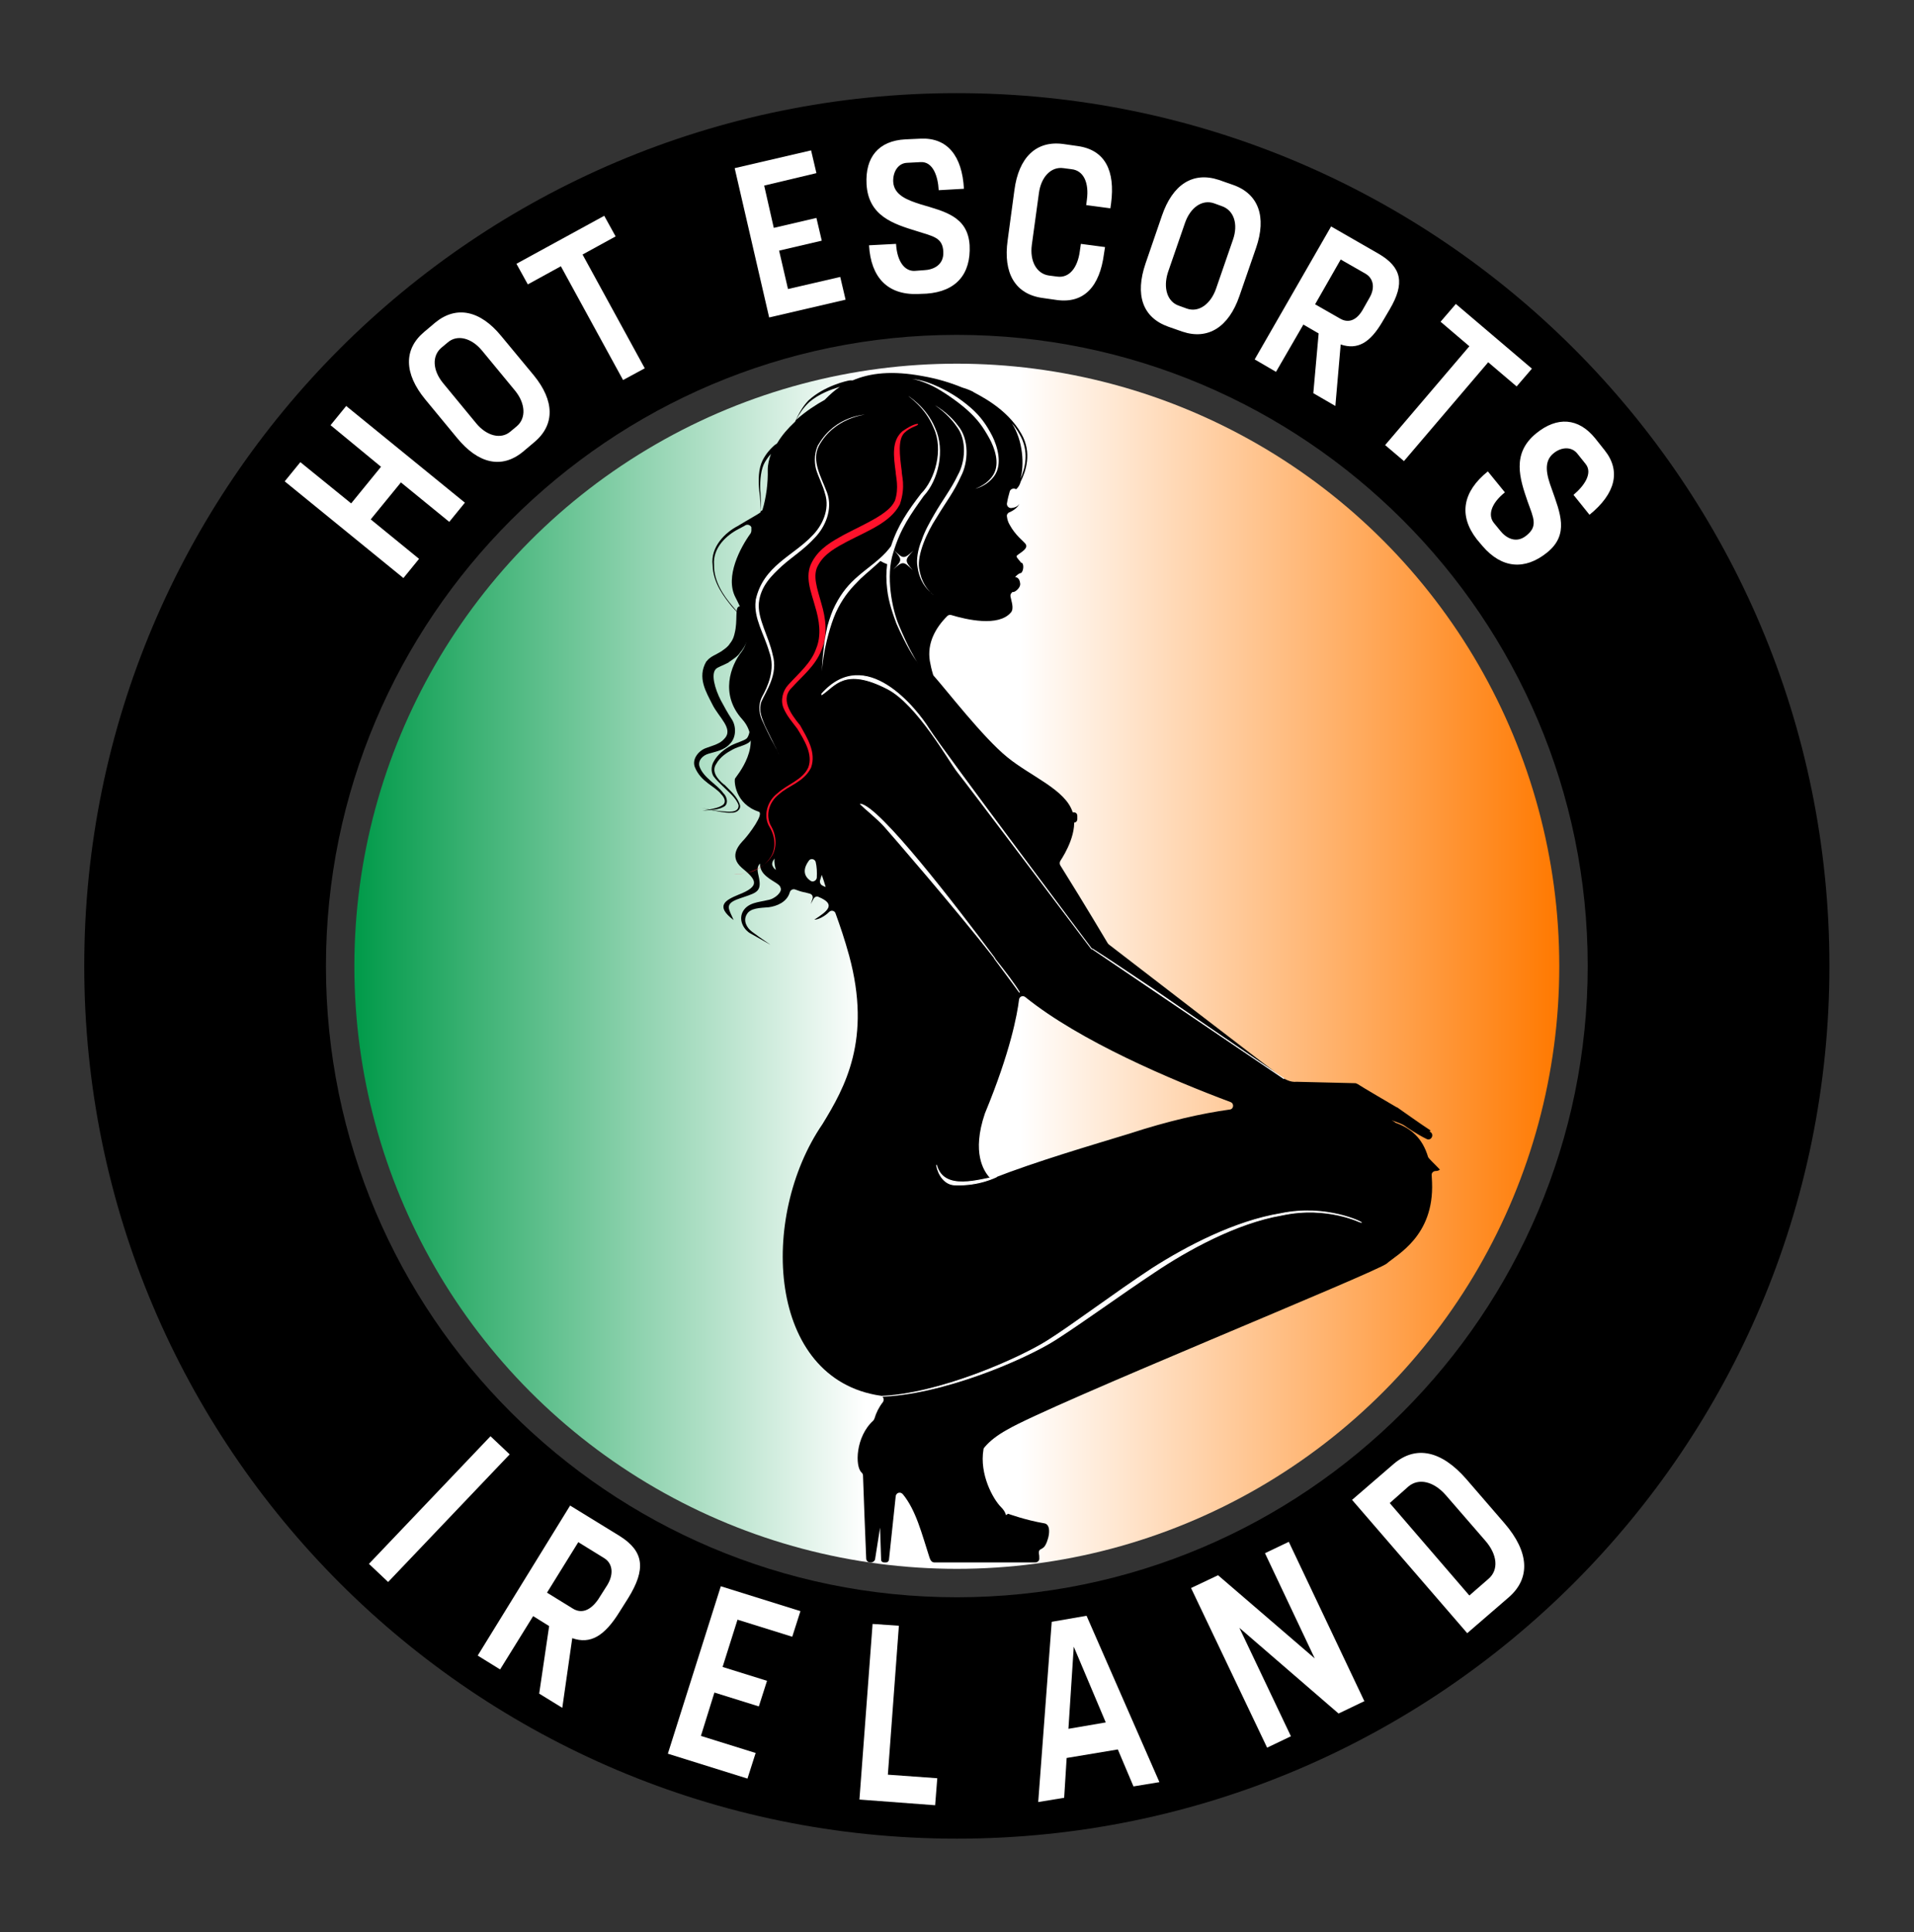 <?xml version="1.0" encoding="utf-8"?>
<!-- Generator: Adobe Illustrator 22.0.1, SVG Export Plug-In . SVG Version: 6.00 Build 0)  -->
<svg version="1.1" id="Layer_1" xmlns="http://www.w3.org/2000/svg" xmlns:xlink="http://www.w3.org/1999/xlink" x="0px" y="0px"
	 viewBox="0 0 538.5 543.5" style="enable-background:new 0 0 538.5 543.5;" xml:space="preserve">
<rect x="0" y="0" width="538.5" height="543.5" fill="#333333" stroke="none"/>
<style type="text/css">
	.st0{fill:url(#SVGID_1_);}
	.st1{fill-rule:evenodd;clip-rule:evenodd;}
	.st2{fill:#FF122B;}
	.st3{fill:#FFFFFF;stroke:#FFFFFF;stroke-width:0.25;stroke-linecap:round;stroke-linejoin:round;stroke-miterlimit:10;}
	.st4{fill:#FFFFFF;}
</style>
<path d="M269.2,26.2c-135.6,0-245.5,109.9-245.5,245.5s109.9,245.5,245.5,245.5s245.5-109.9,245.5-245.5S404.9,26.2,269.2,26.2z
	 M269.2,449.3c-97.9,0-177.5-79.6-177.5-177.5S171.4,94.2,269.2,94.2s177.5,79.6,177.5,177.5S367.1,449.3,269.2,449.3z"/>
<linearGradient id="SVGID_1_" gradientUnits="userSpaceOnUse" x1="99.712" y1="271.764" x2="438.788" y2="271.764">
	<stop  offset="0" style="stop-color:#009A49"/>
	<stop  offset="0.424" style="stop-color:#FFFFFF"/>
	<stop  offset="0.552" style="stop-color:#FFFFFF"/>
	<stop  offset="1" style="stop-color:#FF7900"/>
</linearGradient>
<circle class="st0" cx="269.2" cy="271.8" r="169.5"/>
<g>
	<path d="M197.6,228c0,0,1,0,2.8-0.2c0.9-0.1,2-0.2,3.1-0.8c1.5-0.6,1.2-2.8,0-3.9c-1.8-2.5-5.6-4.3-6.7-7.5
		c-0.5-1.6,0.8-3.1,2.6-3.6c1.6-0.5,4.3-0.9,5.9-2.7c1.9-1.8,1.9-5.1,0.5-7.1c-1.1-1.7-2.1-3.5-3-5.2c-1.7-3.3-2.8-7.4-1.4-8.8
		c0.4-0.5,2-1,3.5-1.8c0,0,0.1,0,0.1-0.1c1.3-0.9,2.6-1.7,3.3-2.8c1.7-2,2.1-3.9,2.3-4.5c1.1-5.5-1.9-8.9-2.7-8.4
		c-1.2,0.4-0.3,4-1.2,7.5c-0.1,0.4-0.3,1.7-1.4,3c-0.4,0.7-1.3,1.4-2.2,2c0,0-0.1,0.1-0.1,0.1c-0.5,0.3-1.1,0.6-1.6,0.9
		c-0.8,0.4-1.8,0.9-2.5,1.8c-0.1,0.1-0.1,0.1-0.2,0.2c-2.6,4.5,0,8.6,1.7,12c1.8,3.7,6.1,6.9,3.4,9.7c-1.2,1.4-2.9,1.8-5.1,2.6
		c-2.1,0.7-4.1,3.1-3.2,5.4c1.7,4.2,5.6,5.3,7.4,7.6c1.1,1.1,1.5,2.5,0.2,3.2c-1,0.6-2.1,0.8-3,1C198.7,227.9,197.6,228,197.6,228z"
		/>
	<path d="M197,227.1c0,0,2.3,0.7,5.9,1.3c0.9,0.1,1.9,0.3,3,0.2c1,0.1,2.6-0.7,2.3-2.1c-0.7-2.4-2.7-4-4.4-5.8c0,0,0,0-0.1,0
		c-1.9-1.6-3.6-3.7-2.2-5.8c1.1-2,3-3.2,4.7-4.1c1.7-0.9,3.5-1.1,4.7-2.1c1.2-1.2,1.2-2.3,1.3-2.6c0.9-2.9-0.8-5.1-1-4.9
		c-0.4,0.2,0.5,2.1-0.3,4.6c-0.1,0.3-0.2,1.2-0.8,1.9c-0.8,0.7-2.6,1.1-4.4,2c-1.8,1-3.8,2.4-5,4.7c-0.6,1.2-0.7,2.6,0,3.9
		c0.8,1.1,1.7,1.9,2.6,2.8c1.7,1.7,3.8,3.3,4.5,5.4c0.1,2.4-3.3,1.8-4.8,1.7c0,0-0.1,0-0.1,0C199.3,227.8,197,227.1,197,227.1z"/>
	<path class="st1" d="M200.9,158.9c-0.4-4.9,3.6-8.4,6.9-10.1c0.7-0.4,1.4-0.7,2-1.1c0.5-0.2,1-0.1,1.4,0.3l0.2,0.3l0,1
		c0,0.2-0.1,0.5-0.2,0.7c-2.9,4-7.3,12.2-4.3,18c3.3,6.3,4.6,11.6,1.7,15.4c-3,3.8-6.1,11.9,0.2,18.9c6.3,7-1.7,16.1-2,16.7
		c-0.3,0.7,0,7.1,6.6,9.3c1.8,0.5-2.8,6.5-4,7.8c-1.2,1.3-4.6,4.6-0.7,8c4,3.3,5.5,5.1-1,7.6c-3.6,1.5-6.6,3.1-1.3,7.1
		c-1.3-3.1-2.8-4.5,1.5-6c4.3-1.5,6.1-1.7,5.8-4.8c-0.2-2.2-1.2-3.6,0.1-5.1c0,1,0.3,2,1.1,2.9c1.8,2,4.5,2.7,4.7,3.9
		c0.6,1.1-1.5,3.2-3.7,3.5c-2.3,0.6-5.6,0.6-7,3.4c-1.2,2.6,0.7,5.2,2.3,6c3.3,1.9,5.4,3,5.4,3.1c0.1-0.1-2.1-1.4-5-3.6
		c-1.5-1.1-2.6-3.1-1.5-4.9c1-1.8,3.7-1.8,6.2-2c2.2-0.3,5.1-1.4,5.9-4.2c0.2-0.7,0.9-1,1.5-0.8c0.8,0.3,1.6,0.6,2.6,0.8
		c0,0,0,0,0.1,0c0.5,0.1,1,0.3,1.5,0.4c0.6,0.2,0.9,0.8,0.7,1.4c-0.2,0.5-0.3,1-0.5,1.5c0,0,0.3-0.6,0.8-1.5
		c0.3-0.5,0.9-0.8,1.4-0.5c5.1,2.1,2.5,4-1.2,6.4c1.1,0,2.9-0.9,4.2-2.2c0.6-0.6,1.6-0.3,1.8,0.5c1.3,3.6,2.5,7.1,3.8,11.8
		c6.4,23.6-1.2,37.1-7.5,47.4c-17.9,26.1-15.6,71.7,16.3,76.4c0.8,0.1,1.2,1.1,0.7,1.8c-1.1,1.4-1.9,3-2.4,4.7
		c-0.1,0.2-0.2,0.4-0.3,0.5c-5,4.5-5.2,12.9-3.3,14.6c0.2,0.2,0.4,0.5,0.4,0.8c0.1,3.2,0.7,19.1,0.9,23.4c0,0.6,0.5,1.1,1.1,1.1h0.3
		c0.5,0,1-0.4,1.1-0.9l1.4-8.9l0.3,9.1c0,0.4,0.4,0.7,0.8,0.7h0.6c0.4,0,0.7-0.3,0.8-0.7l1.9-17.9c0.1-1,1.3-1.4,2-0.6
		c3.7,4.5,5.3,11,7.5,17.8c0.1,0.3,0.2,0.5,0.3,0.7c0.2,0.4,0.6,0.7,1,0.7l28.5,0c0.6,0,1.1-0.5,1.1-1c0-0.5,0-1-0.1-1.4
		c-0.1-0.5,0-1.1,0.5-1.3c0.4-0.2,0.7-0.4,0.9-0.6c1.1-1.1,2.6-6.3,0.1-6.7c-5.3-0.9-10.2-2.7-10.2-2.7s-0.2,0.2-0.6,0.4
		c-0.1-0.7-0.6-1.5-1.4-2.3c-2.2-2.2-6.1-9.2-4.9-16.2c0-0.2,0.1-0.4,0.3-0.6c1.5-1.8,3.6-3.4,6.3-4.9c11.8-7,104.4-44.5,106.9-46.8
		c2.8-2.5,13.3-7.7,12.7-22.8c0-0.7-0.1-1.4-0.1-2c-0.1-0.7,0.5-1.2,1.1-1.2c0.4,0,0.9-0.1,1.2-0.4c-0.9-1-2-2-3-3.1
		c-0.1-0.1-0.2-0.3-0.3-0.4c-1.6-5.4-4.8-8.1-9.2-9.7c0,0-0.1,0-0.1-0.1c-0.3-0.2-0.6-0.4-1-0.6c1.7,0.6,3,1.1,3.6,1.5
		c0.7,0.5,3.6,2.5,6.3,3.8c1.3,0.6,2.2-1.3,1-2l-0.2-0.1c0.1-0.1,0.2-0.2,0.3-0.3c-2.8-1.8-8.8-6.1-9.4-6.5c0,0,0,0-0.1,0
		c-1-0.6-9.6-5.6-11.1-6.6c-0.2-0.1-0.3-0.1-0.5-0.2l-16.6-0.4c-1.8,0.2-3.3-0.8-3.9-1.1c-0.6-0.3-45.8-35.1-48.9-37.5
		c-0.1-0.1-0.2-0.2-0.3-0.3c-0.8-1.3-5.9-10-13.4-22c-0.2-0.4-0.2-0.8,0-1.2c1.3-2,5.2-8.4,3.5-13.7c-2-6.4-11.8-10.1-18.4-15.5
		c-6.8-5.5-17.2-19-20.7-22.9c-0.1-0.1-0.2-0.3-0.2-0.4c-0.4-1.3-0.7-2.6-0.9-3.8c-0.8-5,1.6-9.3,4.9-12.6c0.3-0.3,0.7-0.4,1.1-0.3
		c4.3,1.3,13.3,3.4,16.8-0.7c1-1.1,0.1-3.3-0.1-4.5c-0.1-0.6,0.2-1,0.6-1.3c0.4,0.3,2.4-1.1,2.1-2.5c-0.2-1.4-0.9-1.6-1.4-1.7
		c0.5-0.5,1-1,1.6-1.1c0.6-0.2,1-2.1,0.4-2.8c0,0-0.1-0.1-0.3-0.1c-0.5-0.7-1.2-1.3-1.3-1.8c-0.1-0.5,3.5-1.9,2.6-3.4
		c-0.5-0.8-2.9-2.4-4.6-5.6c-0.4-0.7-0.6-1.4-0.7-2.2c-0.1-0.5,0.2-1,0.7-1.2c1.2-0.5,2.4-1.4,2.8-2.4c-0.4,0.7-1.2,1.1-2.2,1.2
		c-0.7,0.1-1.4-0.5-1.3-1.3c0.2-1.2,0.5-2.4,0.8-3.4c0.2-0.6,0.9-0.9,1.5-0.7c0.2,0.1,0.3,0.1,0.3,0.1l0,0c0.5-0.4,1-1.1,1.3-2.2
		c1.4-2.8,3.2-8,0.2-13.3c-4.1-7.4-12.4-11.1-13.5-11.8c0,0-0.1,0-0.1-0.1c-1.2-0.6-2.4-1-3.1-1.2c-3.4-1.4-7.1-2.5-11.1-3.2
		c-8.6-1.6-14.8-0.9-19.7,1.2c-0.3,0-0.6,0-0.8,0c-0.8,0.1-7.1,1.5-11.6,5.6c0,0-0.1,0.1-0.1,0.1c-1.7,1.8-2.8,3.9-3.6,5.7
		c-0.1,0.1-0.1,0.3-0.3,0.4c-1.8,1.7-3.5,3.6-4.8,5.8c-0.1,0.1-0.2,0.3-0.3,0.3c-0.4,0.2-0.8,0.6-1.2,1c-0.3,0.3-1.6,1.5-2.7,3.7
		c-1.1,2.3-1.2,5.4-0.9,8.3c0,0,0,0,0,0.1c0.3,2.1,0.4,4.3,0.4,6.1c-0.1,0.1-0.2,0.1-0.3,0.2c-0.5,0.4-2.9,1.7-6.2,3.7
		c-3.3,1.7-7.7,5.8-7,11c0.1,5,3.3,9,5.4,11.6c2.3,2.6,4,4.2,3.9,4.2c0,0-1.6-1.7-3.8-4.4C203.7,167.7,200.8,163.6,200.9,158.9z
		 M284.7,119.1c0.8,0.9,1.5,1.9,2.1,3c2.9,4.8,1.6,9.7,0.3,12.6C288.2,130.9,287.9,124,284.7,119.1z M277.1,313.2
		c7.2-17.4,9.1-27.9,9.6-32c0.1-0.9,1.1-1.3,1.8-0.7c15.4,12.4,40.9,23.2,57.7,29.5c1.1,0.4,0.9,2-0.2,2.1
		c-7.9,1.1-17.3,3.2-28.3,6.8c-10.8,3.3-26.2,7.8-38.2,12.5c-0.5,0.2-1,0-1.3-0.4C276.9,329.4,273.3,324.4,277.1,313.2
		C277.1,313.2,277.1,313.2,277.1,313.2z M216.9,127.7c-0.5,1.4-0.9,2.9-0.9,4.5c0.1,3.5-0.4,7.7-1.5,11.3c-0.1,0.1-0.3,0.2-0.5,0.3
		c0.1-1.8,0.1-3.8-0.1-5.9c0,0,0,0,0-0.1c-0.1-2.9,0.2-5.9,1.3-7.8C215.8,129,216.4,128.2,216.9,127.7z M236.3,108.8
		c-1.5,1-2.8,2.2-4.1,3.5c-0.1,0.1-0.1,0.1-0.2,0.2c-2.2,1.2-5.2,3.1-8,5.6c0.8-1.6,2-3.4,3.6-4.9c0,0,0.1-0.1,0.1-0.1
		C230.5,110.7,234,109.5,236.3,108.8z M231.4,249.1c-0.5-0.2-0.8-0.8-0.7-1.4c0.2-0.5,0.3-1.1,0.5-1.6c0.4,1.2,0.8,2.3,1.1,3.4
		C232.1,249.4,231.7,249.3,231.4,249.1z M229.5,242.5c0.3,1.3,0.4,2.8,0.3,4.4c-0.1,0.8-1,1.3-1.7,0.9c-2.4-1.6-1.9-3.8-0.6-5.6
		C228,241.3,229.3,241.6,229.5,242.5z M217.9,241.5c-0.1,1.1,0.1,2.2,0.4,3.2c-0.4-0.3-0.7-0.6-0.8-0.9
		C217,243.1,217.3,242.3,217.9,241.5z"/>
	<path class="st2" d="M206.3,245.9c0-0.1,2.2,0.4,5.7-1c1.7-0.7,3.8-1.9,5.2-4.2c1.4-2.3,1.3-5.7-0.3-8.4c-1.6-2.9-0.6-6.7,2.3-8.9
		c2.6-2.4,6.9-3.4,8.9-7.3c0-0.1,0.1-0.1,0.1-0.2c1.5-4.3-1.1-8.3-3.1-11.9c0-0.1-0.1-0.1-0.1-0.1c-2.6-3.2-5.6-7.4-2.1-10.6
		c2.8-3.1,6.5-6,8.2-10.4c1.9-4.3,1.2-9.1,0-13.1c-1.1-4.1-2.7-8-0.8-11c1.7-3.1,5.1-4.9,8.1-6.5c6-3.1,12.1-5.4,14.7-10.3
		c0-0.1,0.1-0.1,0.1-0.2c1.7-5.1,0.4-8.2,0.5-9.3c-0.6-4.6-1.1-8.8,0.7-10.7c1.8-1.8,4-2,3.9-2.5c0-0.2-1.4-0.1-4.4,2
		c-3.1,2.7-2.5,7-1.9,11.5c0,1.1,1,4.4-0.2,8c0,0.1,0,0.1-0.1,0.2c-1.7,3.6-8.3,6.3-14.4,9.5c-3,1.7-6.7,3.6-8.8,7.5
		c-2.3,4.1-0.2,8.7,0.8,12.5c1.2,3.9,1.9,8.2,0.3,12c-1.4,4-4.8,6.8-7.8,10.1c-1.6,1.7-2.3,4.5-1.3,6.7c0.9,2.1,2.4,3.8,3.6,5.4
		c0,0,0,0.1,0.1,0.1c2.1,3.4,4.6,7.4,3.2,11.1c-1.6,3.5-5.9,4.7-8.6,7.2c-3.1,2.3-4.1,6.6-2.3,9.5c1.7,2.8,1.8,5.9,0.5,8.2
		c-1.3,2.2-3.3,3.5-5,4.2C208.5,246.2,206.2,245.8,206.3,245.9z"/>
	<path class="st3" d="M294.8,377.1c-7.7,4.9-30.9,15.3-47.6,15.7c18.1-0.4,41.7-10.8,49.8-16c8.1-5.2,17.6-12.2,27.7-18.9
		c9.2-6.2,23.1-13.9,35.9-16.1c12.9-2.8,22.5,2.2,22.4,2.1c0.4,0-9.8-5.2-22.7-2.5c-12.8,2.1-26.4,9.2-36.1,15.4
		C313.4,363.9,301.8,372.7,294.8,377.1z M280.4,331c-4.7,0.7-14.8,4.3-16.9-3.2c0.5,2.7,2.3,5.4,5.1,5.5
		C275.5,333.6,280.4,331,280.4,331z M231.2,195.2v0.2c3.7-2.4,6.3-7.9,18.4-1.7c8.5,4.3,17.6,20.7,19.8,23.4
		c2.2,2.7,37.7,49.8,37.7,49.8s-41.9-55.8-45.7-61.8C257.8,199.3,243.5,181.3,231.2,195.2z M286.8,279.1c-1.4-2.3-3.9-5.6-7-9.5
		C284,275.2,286.8,279.1,286.8,279.1z M325.1,278.7c-2-1.3-13.5-9.1-17.8-11.8c1.8,1.2,53.9,36.5,53.9,36.5S327,280.1,325.1,278.7z
		 M242.1,226.2c1.3,1.3,4.6,3.9,6.7,6.2c1.6,1.8,20.1,23.1,31.1,37.2C268.7,254.6,247.5,227,242.1,226.2z"/>
	<path class="st4" d="M262.4,108.6c2.6,1.3,6.9,4.2,9.7,6.7c3,2.7,4.4,4.7,6.2,7.9c1.5,2.7,3.1,7.1,1.2,10.3c-1.9,3.1-5.2,3.9-5,4
		c-0.1-0.1,3.1-0.6,5.3-3.7c2.3-3.3,0.8-8.3-0.6-11.1c-1.6-3.1-3.3-5.6-6.2-8.1c-1.4-1.2-3.1-2.5-4.9-3.6c-1.8-1.1-3.8-2.1-5-2.6
		c-3.4-1.5-5.6-1.7-6.5-1.8C257.3,106.7,259.3,107.1,262.4,108.6z M262.3,167.1c-0.1-0.1-0.3-0.2-0.5-0.4
		C262,166.8,262.2,167,262.3,167.1z M262.3,167.1c0.1,0.1,0.1,0.1,0.1,0.2C262.5,167.2,262.4,167.2,262.3,167.1z M256.3,106.6
		C256.2,106.6,256.2,106.6,256.3,106.6C256.2,106.6,256.2,106.6,256.3,106.6z M256.3,106.6c0.1,0,0.2,0,0.3,0
		C256.4,106.6,256.3,106.6,256.3,106.6z M231.8,181.9c-0.5,3.9-0.5,6.3-0.6,7c0.1-0.7,0.2-2.7,0.9-6.4c0.6-2.9,1.9-8.1,3.7-11.5
		c1.9-3.6,3.7-5.6,6.3-8.2c1.6-1.5,3.7-3.2,5.6-5c1.5,0.8,0.3,0.2,1.9,0.9c-0.3,2.2-0.3,4.6,0,7c0.4,3.8,1.8,7.5,2.6,9.7
		c2.8,6.4,5.1,9.8,5.8,10.8c-0.6-1-2.5-4.1-5-10.1c-2.1-4.8-3.8-14.2-1.7-20.6c2-6.8,4.9-10.8,8.6-16c4.1-4.4,6.1-12.9,3.2-19.1
		c-2.6-6.2-7.7-9-7.5-9c-0.2,0.1,4.6,2.9,7.1,9c2.8,6.1,0.4,14.5-3.6,18.5c-3.5,4.6-6.5,8.8-8.4,14.7c-0.2,0.3-0.4,0.5-0.6,0.8
		c-2.3,2.9-6.1,5.4-8.6,7.6c-2.7,2.3-4.7,4.7-6.5,8.2c-0.9,1.7-1.6,3.8-2.2,5.9C232.3,178.4,231.9,180.6,231.8,181.9z M258.1,186.4
		c0.1,0.1,0.1,0.2,0.1,0.2C258.2,186.6,258.2,186.6,258.1,186.4z M231.2,188.9c0,0.1,0,0.2,0,0.2C231.2,189.1,231.2,189,231.2,188.9
		z M258.1,159.2c0.6,4.5,2.7,6.5,3.7,7.4c-0.9-0.9-2.6-2.8-3.2-6.7c-0.6-3.9,2.2-10.2,4.9-14.3c2.7-4.5,4.9-7.2,6.9-11.7
		c2-3.8,2.4-10.3-0.9-14.2c-2.9-3.9-6.6-5.7-6.4-5.7c-0.1,0.1,3.3,2,6,5.9c3.1,3.9,2.4,10.2,0.4,13.7c-1.9,4-4.3,7-6.7,11.2
		c-1.2,2.1-2.6,4.5-3.5,7.2C258.2,154.6,257.8,157.5,258.1,159.2z"/>
	<path class="st4" d="M243.2,116.6c0.4,0.1-8.1,0.2-12.9,8.4c0,0-0.1,0.1-0.1,0.1c-1,2-1.2,4.6-0.6,6.9c0.7,2.3,1.9,4.5,2.5,6.8
		c1.5,4.6-0.9,9.2-3.5,11.8c-5.4,5.8-13.9,8.5-16,18.2c0,0.1,0,0.1,0,0.2c-0.6,4.9,2.4,9.4,3.8,14.3c1.9,5-0.5,10-2,12.7
		c-1.3,2.6-0.7,5.3,0.3,7.2c0.8,1.9,1.7,3.5,2.3,4.8c1.4,2.5,2,3.9,2.1,4.1c0,0.1-0.4-1-1.6-3.3c-0.6-1.2-1.3-2.7-2.2-4.5
		c-0.7-1.8-2-4.2-1.1-6.9c1.3-3,4.8-7.7,3.2-13.2c-1.1-5.2-4.3-10.1-3.9-14.6c0.5-4.8,3.7-7.8,6.5-10.4c2.9-2.6,6.2-4.6,9.3-8
		c2.8-2.9,5.1-7.9,3.4-12.6c-1.6-4.4-4.5-8.9-2.3-13.2C234.8,117.3,243.7,116.7,243.2,116.6z"/>
	<path d="M298.7,231.4h3.4c0.6,0,1-0.4,1-1v-0.9c0-0.6-0.4-1-1-1h-3.4c-0.6,0-1,0.4-1,1v0.9C297.7,230.9,298.1,231.4,298.7,231.4z"
		/>
</g>
<path class="st4" d="M257,154.9c-2.7,2.4-2.9,2.4-5.5-0.2c2.4,2.7,2.4,2.9-0.2,5.5c2.7-2.4,2.9-2.4,5.5,0.2
	C254.5,157.7,254.5,157.5,257,154.9z"/>
<g>
	<path class="st4" d="M104.3,146.1l13.6,11.1l-4.4,5.4l-33.4-27.2l4.4-5.4l14.3,11.6l8.4-10.3L93,119.6l4.4-5.4l33.4,27.2l-4.4,5.4
		l-13.6-11.1L104.3,146.1z"/>
	<path class="st4" d="M150.3,124.4l-3.2,2.7c-6,4.9-12.6,3.3-18.5-3.9l-9-10.9c-5.9-7.2-6.1-14-0.3-18.9l3.2-2.7
		c5.9-4.8,12.6-3.4,18.5,3.8l9.2,11.1C156,112.7,156.2,119.5,150.3,124.4z M143.6,121.4l1.8-1.5c2.7-2.3,2.4-6.4-0.4-9.9l-9.4-11.4
		c-2.9-3.5-6.9-4.6-9.6-2.3l-1.8,1.5c-2.7,2.3-2.5,6.3,0.4,9.9l9.4,11.4C136.9,122.6,140.9,123.7,143.6,121.4z"/>
	<path class="st4" d="M145.3,74.2L170,60.7l3.2,5.8l-9.3,5.1l17.5,32l-6.1,3.3l-17.5-32l-9.3,5.1L145.3,74.2z"/>
	<path class="st4" d="M206.7,47.3l21.5-5l1.5,6.4L215,52.2l2.7,11.9l12-2.8l1.5,6.4l-12,2.8l2.5,10.8l14.7-3.4l1.5,6.4l-21.5,5
		L206.7,47.3z"/>
	<path class="st4" d="M257.9,65c-6.5-2-13.6-4.2-14.1-13.2c-0.4-7.6,3.4-12.2,10.9-12.6l4.4-0.2c7.4-0.3,11.6,4.8,12.1,14.1
		l-7.1,0.4c-0.2-3.9-1.6-8.1-5.1-7.9l-3.8,0.2c-2.5,0.1-4,2.5-3.9,5.3c0.2,3.8,4,5.2,7.8,6.4c6.7,2,13.2,3.4,13.7,11.5
		c0.4,8.1-3.8,13-12.1,13.6l-2.5,0.1c-8.5,0.3-13.2-4.7-13.7-13.7l7.6-0.4c0.3,5.1,2.5,7.7,5.2,7.6L260,76c2.4-0.1,5.6-1.3,5.4-5.2
		C265.2,66.8,262.6,66.5,257.9,65z"/>
	<path class="st4" d="M305.6,57.7l0.2-1.6c0.6-4.5-0.8-8.1-4.3-8.5l-2.3-0.3c-3.5-0.5-6.3,2.5-6.9,7l-2,14.6
		c-0.6,4.5,1.3,8.1,4.8,8.6l2.3,0.3c3.5,0.5,5.8-2.6,6.4-7.1l0.3-2.1l6.8,0.9l-0.3,1.9c-1.2,9.2-5.6,14-13.2,13l-4.2-0.6
		c-7.6-1.1-11-7-9.7-16.2l1.9-14.1c1.2-9.2,6.1-14,13.7-13l4.2,0.6c7.6,1.1,10.5,6.9,9.3,16.1l-0.2,1.4L305.6,57.7z"/>
	<path class="st4" d="M332.7,93.3l-4-1.4c-7.3-2.6-9.4-9-6.4-17.8l4.6-13.4c3-8.8,8.7-12.5,16-10.1l4,1.4c7.2,2.5,9.5,9,6.5,17.7
		l-4.7,13.6C345.7,92,339.9,95.7,332.7,93.3z M331.7,86l2.2,0.8c3.4,1.2,6.7-1.3,8.2-5.5l4.8-13.9c1.5-4.3,0.3-8.2-3.1-9.4l-2.2-0.8
		c-3.4-1.2-6.7,1.2-8.2,5.5l-4.8,13.9C327.2,81,328.4,84.9,331.7,86z"/>
	<path class="st4" d="M375.7,114.2l-6.2-3.6l1.5-16.8l-4.3-2.5l-7.7,13.3l-6-3.5l21.5-37.4l13.4,7.7c6.5,3.8,7.4,8.3,3.1,15.6
		l-2,3.4c-3.5,6-7,8.1-11.8,6.5L375.7,114.2z M385.4,83.6c1.5-2.7,1-5.3-1.2-6.6l-7-4L370,85.6l7,4c2.2,1.3,4.5,0.7,6.3-2.3
		L385.4,83.6z"/>
	<path class="st4" d="M409.6,85.5l21.4,18.2l-4.3,5l-8-6.8l-23.7,27.8l-5.3-4.5l23.7-27.8l-8.1-6.9L409.6,85.5z"/>
	<path class="st4" d="M429.8,141.1c-2.2-6.4-4.6-13.5,2.4-19.2c5.9-4.8,11.9-4.4,16.6,1.4l2.7,3.4c4.6,5.8,3,12.2-4.3,18.1l-4.5-5.6
		c3-2.5,5.5-6.1,3.4-8.7l-2.4-3c-1.6-1.9-4.4-1.8-6.6,0c-3,2.4-1.9,6.3-0.5,10.1c2.3,6.6,5,12.7-1.3,17.8
		c-6.3,5.1-12.8,4.5-18.2-1.8l-1.6-1.9c-5.2-6.7-4-13.4,3.1-19.1l4.8,5.9c-4,3.2-4.8,6.5-3.1,8.6l1.8,2.2c1.5,1.9,4.4,3.8,7.4,1.3
		C432.7,148,431.5,145.8,429.8,141.1z"/>
</g>
<g>
	<path class="st4" d="M138,404l5.4,5.1L109.2,445l-5.4-5.1L138,404z"/>
	<path class="st4" d="M158.2,480.4l-6.5-4l2.8-19l-4.5-2.8l-9.3,15l-6.3-3.9l26-42.2l14,8.6c6.8,4.3,7.4,9.3,2.3,17.5l-2.4,3.8
		c-4.2,6.8-8.2,9.2-13.3,7.4L158.2,480.4z M170.9,445.8c1.8-3,1.5-6-0.9-7.5l-7.3-4.5l-8.8,14.2l7.3,4.5c2.3,1.4,4.8,0.7,7.1-2.6
		L170.9,445.8z"/>
	<path class="st4" d="M202.8,446.2l22.4,7l-2.3,7.2l-15.4-4.8l-4.2,13.3l12.5,3.9l-2.3,7.2l-12.5-3.9l-3.8,12.2l15.4,4.8l-2.3,7.2
		l-22.4-7L202.8,446.2z"/>
	<path class="st4" d="M252.9,457.3l-3.1,41.9l13.9,1l-0.6,7.6l-21.3-1.6l3.7-49.4L252.9,457.3z"/>
	<path class="st4" d="M295.9,456.2l9.8-1.7l20.5,46.8l-7.3,1.2l-4.4-10.4l-14.4,2.4l-0.7,11.2l-7.3,1.2L295.9,456.2z M300.6,486.3
		l10.5-1.8l-9-21.3L300.6,486.3z"/>
	<path class="st4" d="M335.1,446.7l7.6-3.6l27.2,23.4l-14-29.6l6.7-3.2l21.2,44.7l0.1,0.1l-7.3,3.5l-27.9-24.1l14.5,30.5l-6.7,3.2
		L335.1,446.7z"/>
	<path class="st4" d="M423.3,428.5c6.9,8,7.4,15.4,1.2,20.8l-11.7,10.1l-32.4-37.5l11.7-10.1c6.2-5.3,13.4-3.8,20.4,4.2L423.3,428.5
		z M406.8,420.6c-3.4-3.9-7.6-4.9-10.5-2.5l-5.3,4.7l22.4,26l5.4-4.7c2.9-2.5,2.5-6.8-0.9-10.7L406.8,420.6z"/>
</g>
</svg>
